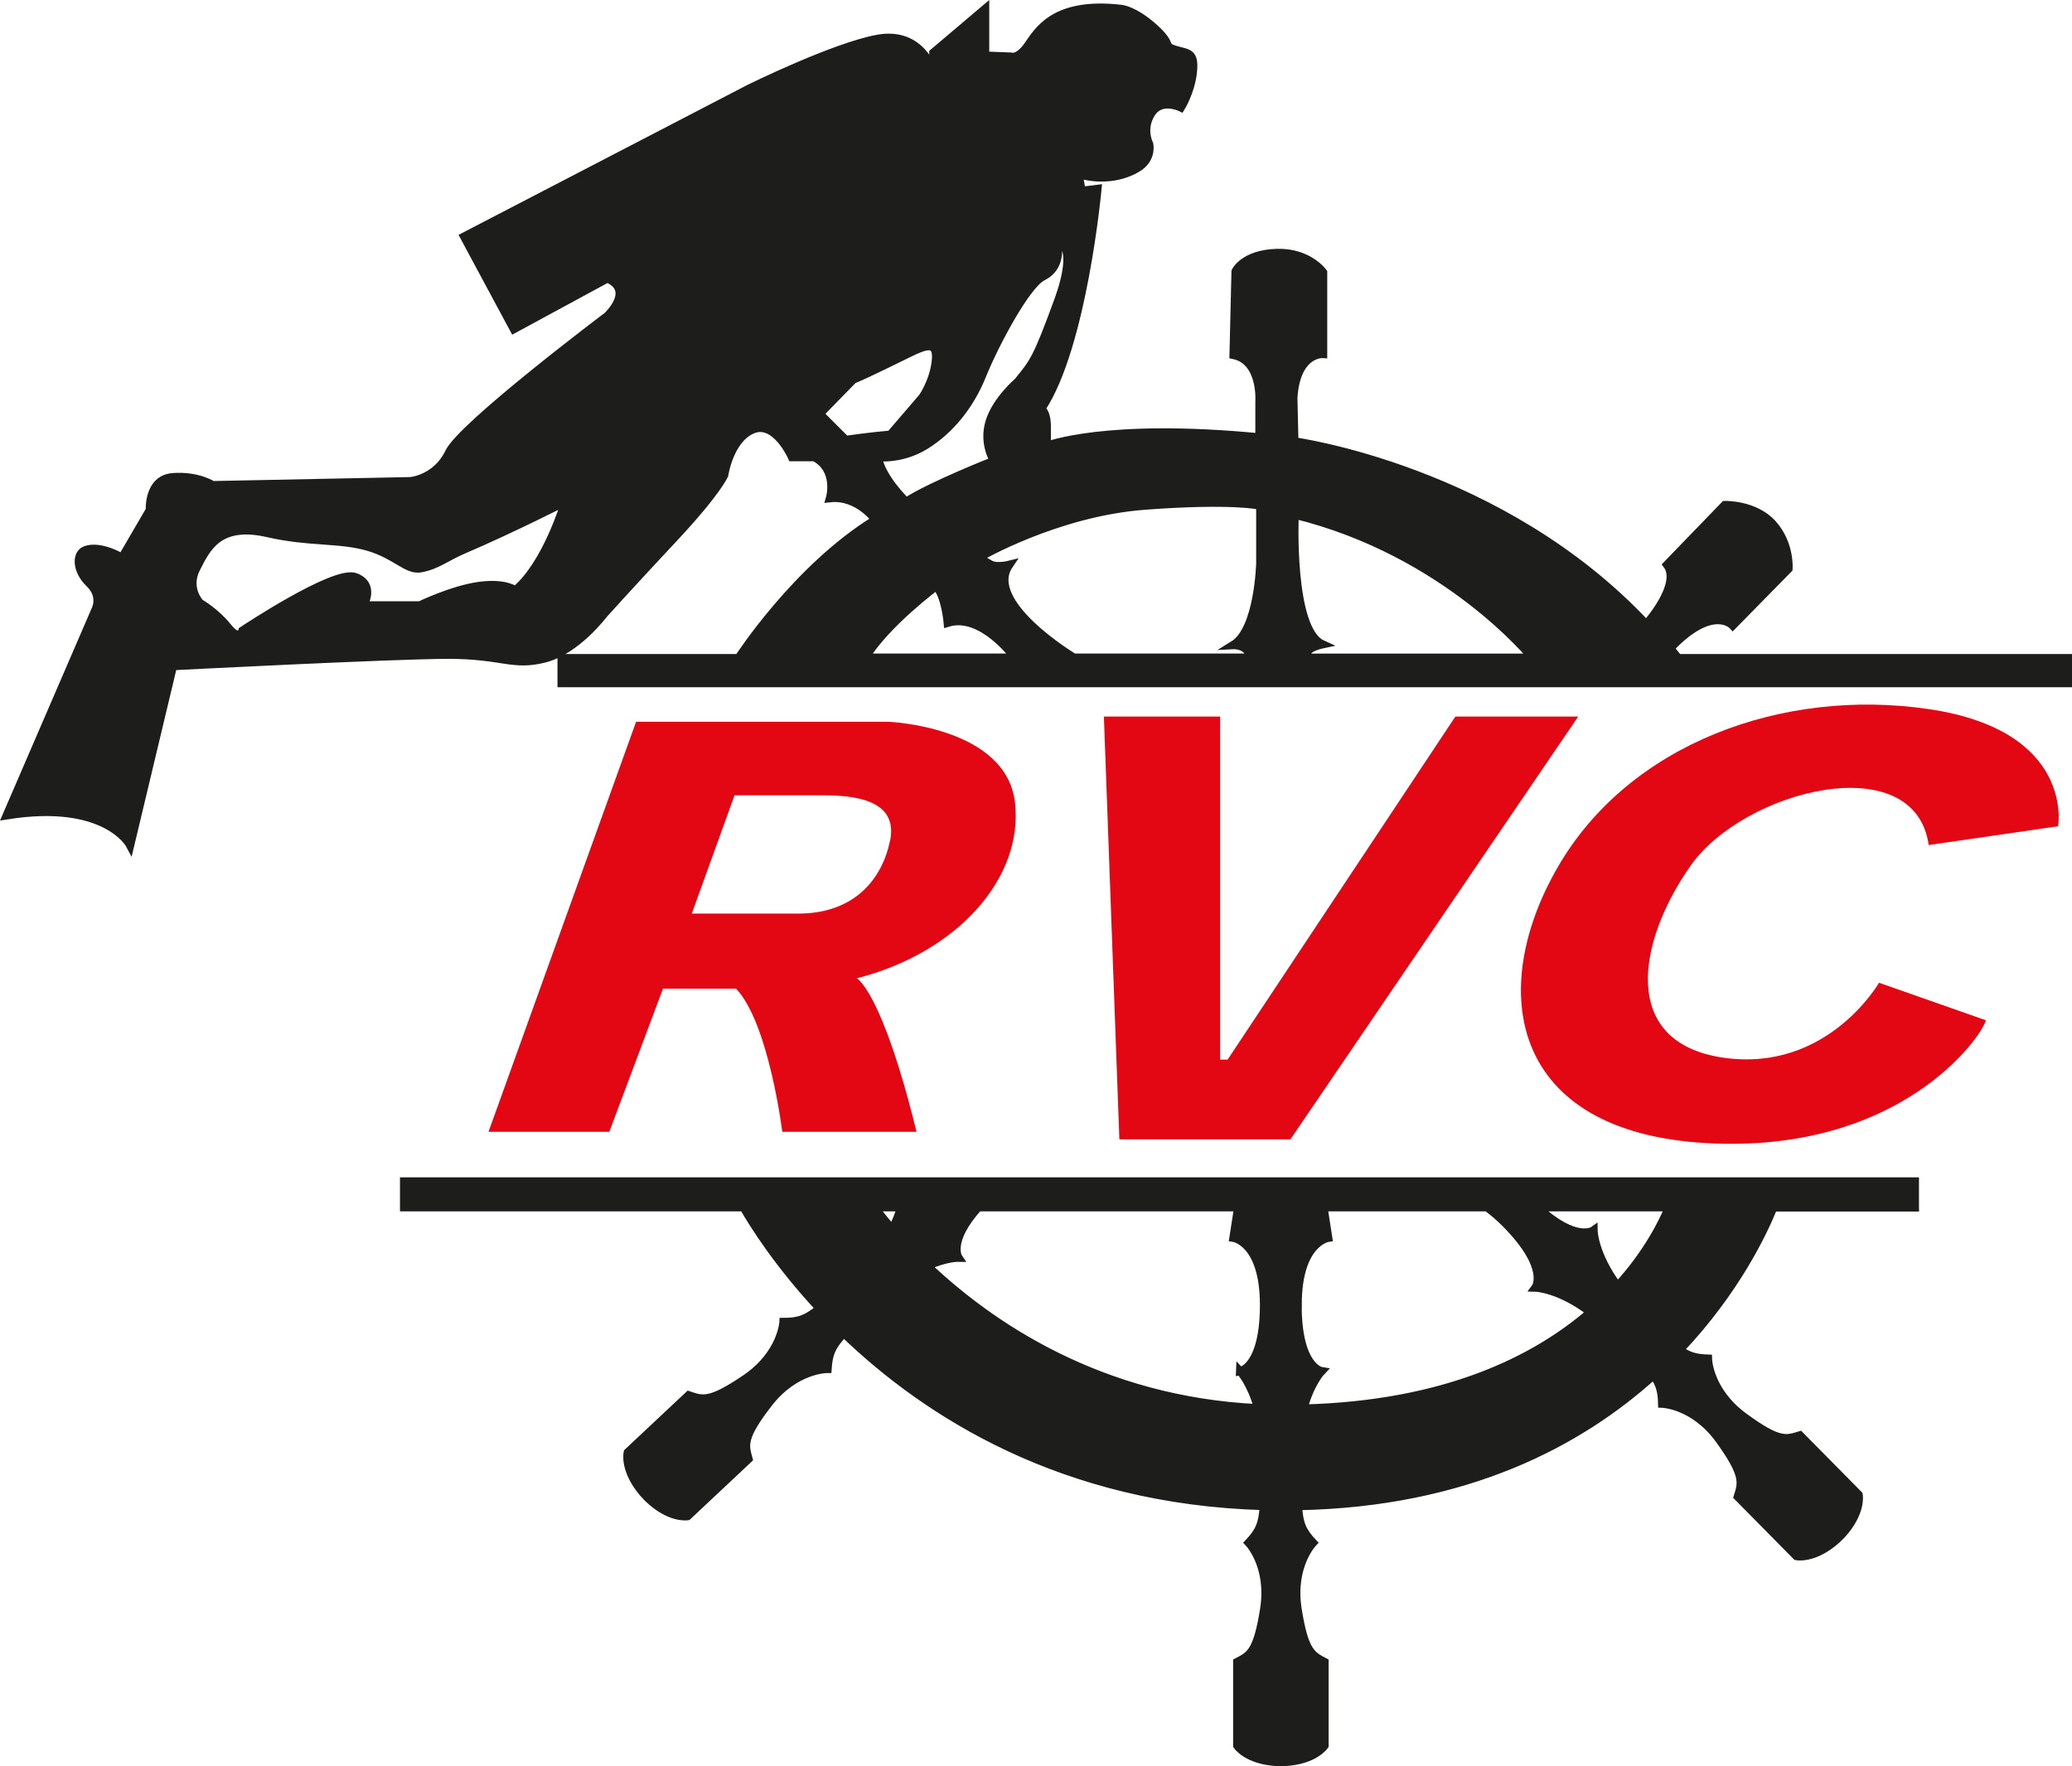 <?xml version="1.0" encoding="UTF-8"?><svg id="Capa_2" xmlns="http://www.w3.org/2000/svg" viewBox="0 0 249.02 212.27"><defs><style>.cls-1{fill:#e30613;}.cls-2{fill:#1d1d1b;stroke:#1d1d1b;stroke-miterlimit:10;}</style></defs><g id="Capa_1-2"><path class="cls-2" d="m201.68,79.11l-.96-1.19c5.14-5.38,7.53-2.75,7.53-2.75l6.69-6.81s.24-2.99-1.91-5.38c-2.15-2.39-5.74-2.27-5.74-2.27l-6.93,7.17c1.79,2.39-2.51,7.17-2.51,7.17-17.45-18.64-42.3-21.99-42.3-21.99l-.12-5.26c.36-5.5,3.58-5.26,3.58-5.26v-9.8s-1.73-2.45-5.57-2.33c-3.98.12-4.94,2.21-4.94,2.21l-.24,10.04c3.47.72,3.11,5.62,3.11,5.62v4.3c-18.52-1.79-25.57,1.02-25.57,1.02v-2.33c0-1.79-.67-2.12-.67-2.12,5.02-7.53,6.76-26.44,6.76-26.44l-1.91.24-.36-2.03c4.54,1.31,7.41-.96,7.41-.96,1.43-1.08,1.08-2.63,1.08-2.63,0,0-.96-1.79.24-3.7,1.19-1.91,3.58-.72,3.58-.72,0,0,1.19-1.91,1.43-4.3.24-2.39-.6-2.15-2.15-2.63-1.55-.48-.12-.48-2.51-2.63-2.39-2.15-3.94-2.27-3.94-2.27-8.13-.96-10.04,2.75-11.23,4.42-1.19,1.67-2.03,1.31-2.03,1.31l-3.11-.12V1.08l-6.21,5.26v2.27s-1.43-4.9-6.69-3.94c-5.26.96-15.41,5.97-15.41,5.97l-34.29,17.8,5.97,11.11,11.23-6.09c3.35,1.43,0,4.54,0,4.54,0,0-17.45,13.14-19,16.37-1.55,3.23-4.66,3.47-4.66,3.47l-23.78.48s-1.79-1.19-4.78-.96c-2.99.24-2.75,3.94-2.75,3.94l-3.35,5.74c-1.91-1.08-3.58-1.31-4.54-.84-.96.48-.96,2.39.66,3.94,1.61,1.55.66,3.23.66,3.23L.82,97.99c11.95-1.91,14.82,3.58,14.82,3.58l5.14-21.51s26.56-1.37,33.1-1.37,7.71,1.43,11.56.45,7.08-5.29,7.08-5.29c0,0,3.14-3.5,8.42-9.14s6.09-7.62,6.09-7.62c0,0,.63-4.3,3.41-5.47s4.75,3.32,4.75,3.32h2.69c2.87,1.52,1.88,4.93,1.88,4.93,3.32-.36,5.47,2.6,5.47,2.6-9.5,5.83-16.46,16.64-16.46,16.64h-21.27v2.99h181.03v-2.99h-46.84Zm-139.74-8.13s-1.17-.99-4.39-.54-7.08,2.33-7.08,2.33h-6.81s1.52-2.51-.99-3.41-13.53,6.45-13.53,6.45c0,0-.36,1.34-1.79-.45-1.43-1.79-3.32-2.87-3.32-2.87,0,0-1.7-1.76-.45-4.19,1.25-2.44,2.68-5.58,8.6-4.23,5.11,1.17,8.65.63,12.15,1.67,3.29.98,4.58,2.85,6.22,2.56,1.94-.34,3.04-1.34,5.2-2.26,5.67-2.42,12.19-5.74,12.19-5.74,0,0-2.24,7.53-6,10.66Zm56.1-25.9c1.52-3.76,5.29-10.84,7.26-11.83s1.97-2.87,1.79-4.39c0,0,2.66.27.07,7.35s-2.94,7.35-4.82,9.68c0,0-2.62,2.22-3.41,4.84-.79,2.62.54,4.66.54,4.66,0,0-7.53,2.96-10.57,4.93,0,0-3-2.88-3.39-5.38,0,0,2.85.36,5.72-1.43s5.29-4.66,6.81-8.42Zm-16.4,7.8l-3.14-3.14,4.03-4.12c2.15-.9,4.93-2.33,6.81-3.23s3.41-1.52,3.14.99-1.61,4.39-1.61,4.39l-3.85,4.48c-2.24.18-5.38.63-5.38.63Zm2.33,26.17c2.51-4.12,8.54-8.6,8.54-8.6,1.11,1.08,1.4,4.39,1.4,4.39,4.12-1.25,8.07,4.21,8.07,4.21h-18.01Zm47.5-11.38s-.18,7.98-3.23,9.86c0,0,1.79-.09,2.06,1.52h-21.24s-10.93-6.54-7.79-11.15c0,0-1.48.37-2.24-.05s-1.43-.81-1.43-.81c0,0,9.32-5.47,19.98-6.27s13.89,0,13.89,0v6.9Zm5.29,11.38s.22-.7.69-1.05c.47-.35,1.46-.56,1.46-.56-3.94-1.79-3.32-15.59-3.32-15.59,18.28,4.48,28.59,17.21,28.59,17.21h-27.42Z"/><path class="cls-2" d="m230.13,145.1v-3.09H48.57v3.09h40.8c1.27,2.21,4.24,6.89,9.15,12.17-1.57,1.3-2.52,1.63-4.35,1.63,0,0-.2,3.85-4.55,6.81-4.35,2.96-5.22,2.55-6.85,2l-7.32,6.87s-.51,2.08,1.88,4.88l.55.59c2.64,2.55,4.75,2.18,4.75,2.18l7.32-6.87c-.45-1.66-.81-2.56,2.42-6.72,3.23-4.15,7.08-4.11,7.08-4.11.12-1.85.52-2.78,1.96-4.31,10.02,9.66,26.35,20.12,50.48,20.79-.12,2.13-.52,3.06-1.8,4.42,0,0,2.67,2.78,1.85,7.98-.82,5.2-1.71,5.56-3.24,6.36v10.04s1.17,1.79,4.84,1.97h.8c3.67-.18,4.84-1.97,4.84-1.97v-10.04c-1.52-.81-2.42-1.17-3.24-6.36-.82-5.2,1.85-7.98,1.85-7.98-1.28-1.36-1.68-2.29-1.8-4.41,20.26-.38,33.87-7.69,42.75-15.74.77,1.08,1,1.98,1.03,3.43,0,0,3.85.1,6.92,4.38,3.07,4.27,2.68,5.16,2.17,6.8l7.05,7.14s2.09.45,4.83-2l.57-.56c2.49-2.71,2.06-4.8,2.06-4.8l-7.05-7.14c-1.65.5-2.54.87-6.77-2.25-4.23-3.12-4.29-6.97-4.29-6.97-1.45-.05-2.34-.29-3.4-1.06,6.77-7.14,10.1-14.24,11.26-17.13h17.01Zm-121.84,0c-.17.65-.48,1.56-1.06,2.66-.91-1.05-1.63-1.96-2.16-2.66h3.22Zm40.76,19.71s1.31,1.36,2.16,4.46c-19.09-.91-32.28-10-39.78-17.12,2.28-1.02,3.75-.99,3.75-.99,0,0-1.32-1.93,2.39-6.06h31.25l-.57,3.67s3.67.54,3.67,8.07-2.87,7.98-2.87,7.98Zm45.35-10.22c-2.86-3.87-2.89-6.69-2.89-6.69,0,0-2.09,1.5-6.75-2.8h15.83c-.78,1.9-2.6,5.57-6.18,9.49Zm-38.45,2.25c0-7.53,3.67-8.07,3.67-8.07l-.57-3.67h19.66c.7.5,1.46,1.15,2.28,1.97,5.29,5.36,3.56,7.69,3.56,7.69,0,0,2.81.06,6.62,2.96-6.63,5.73-17.39,11.14-34.53,11.59.85-3.13,2.17-4.5,2.17-4.5,0,0-2.87-.45-2.87-7.98Z"/><path class="cls-1" d="m121.98,96.43c-1.08-9.14-15.24-9.68-15.24-9.68h-30.29l-17.74,49.29h14.52l6.45-17.21h8.78c3.94,4.12,5.56,17.21,5.56,17.21h16.13c-4.12-16.85-7.17-18.46-7.17-18.46,12.01-3.05,20.07-12.01,19-21.15Zm-15.01,4.6c-.91,4.5-4.17,8.78-11.04,8.78h-12.79l5.14-14.22h10.46c3.55,0,9.26.36,8.24,5.44Z"/><polygon class="cls-1" points="132.67 86.13 146.64 86.13 146.64 127.36 147.54 127.36 174.91 86.13 189.67 86.13 155.09 136.94 134.53 136.94 132.67 86.13"/><path class="cls-1" d="m231.8,101.57l15.55-2.26s2.03-11.49-15.55-14.08-36.05,4.17-44.61,19.04c-8.56,14.87-5.63,31.77,17.8,33.12s33.23-12.84,33.68-14.76l-12.84-4.51s-6.2,10.81-18.7,9.01c-12.5-1.8-10.36-13.97-3.94-23.09,6.42-9.12,26.92-14.29,28.61-2.47Z"/></g></svg>